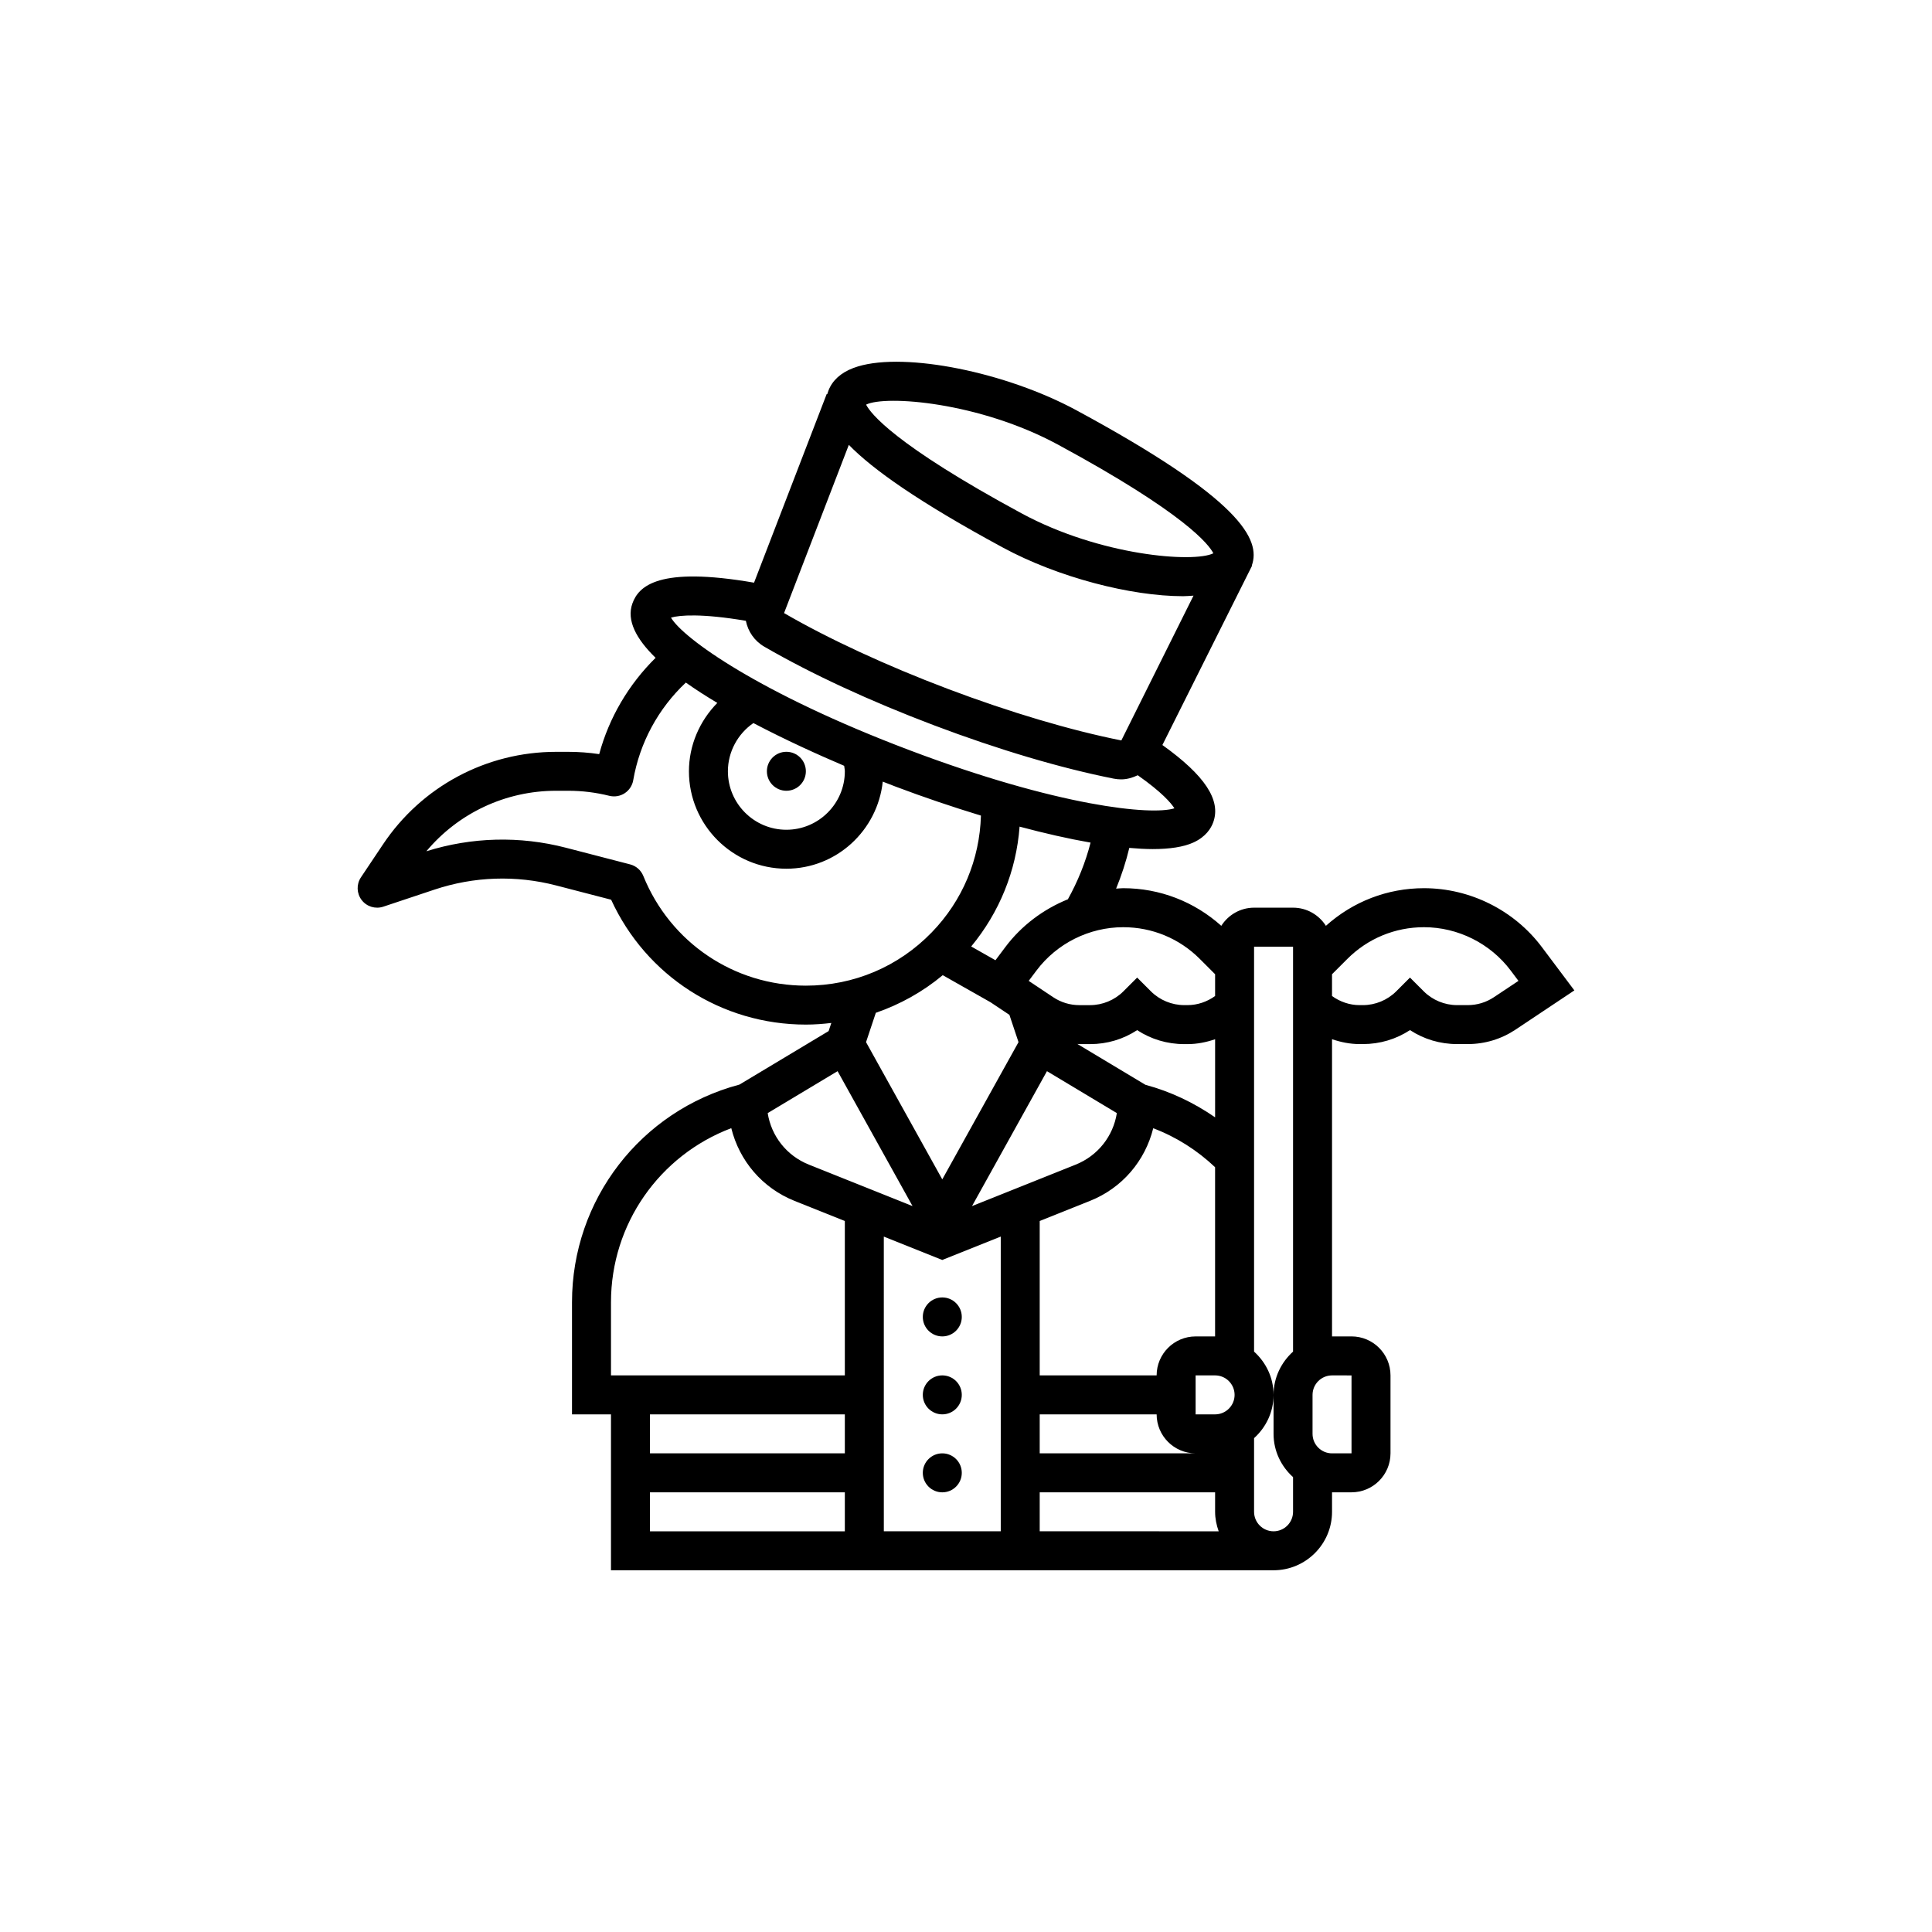 <?xml version="1.0" encoding="UTF-8"?>
<svg width="752pt" height="752pt" version="1.1" viewBox="0 0 752 752" xmlns="http://www.w3.org/2000/svg">
 <defs>
  <clipPath id="a">
   <path d="m139.21 140h473.58v472h-473.58z"/>
  </clipPath>
 </defs>
 <g clip-path="url(#a)">
  <path d="m600.16 368.66c-10.77-14.367-27.93-22.945-45.891-22.945-14.246 0-27.656 5.211-38.184 14.648-2.691-4.234-7.394-7.062-12.773-7.062h-15.172c-5.379 0-10.082 2.828-12.773 7.062-10.527-9.43-23.938-14.648-38.184-14.648-0.926 0-1.836 0.121-2.754 0.168 2.109-5.144 3.832-10.43 5.137-15.852 3.199 0.281 6.266 0.461 9.078 0.461 6.606 0 12.062-0.805 15.93-2.586 4.777-2.199 6.805-5.484 7.66-7.844 3.117-8.609-3.262-18.258-19.789-30.074l33.809-67.621c0.016-0.023 0.031-0.047 0.047-0.066 0.047-0.09 0.074-0.191 0.129-0.281l0.926-1.852-0.105-0.055c3.559-10.109-4.164-25.754-68.238-60.402-27.48-14.867-66.402-22.68-85.008-17.098-5.242 1.578-8.906 4.254-10.879 7.957-0.484 0.902-0.848 1.875-1.145 2.875l-0.203-0.074-28.277 73.426c-37.258-6.457-44.93 1.387-47.34 8.07-2.398 6.629 1.539 13.895 9.02 21.18-10.504 10.367-18.105 23.273-21.953 37.488-3.977-0.598-8.004-0.895-12.023-0.895h-4.742c-27.164 0-52.367 13.496-67.434 36.09l-8.547 12.773c-1.797 2.691-1.684 6.234 0.281 8.812 1.965 2.578 5.356 3.617 8.426 2.594l19.949-6.652c15.328-5.113 31.699-5.672 47.34-1.609l21.398 5.551c13.602 29.66 42.941 48.605 75.793 48.605 3.344 0 6.644-0.25 9.914-0.637l-1.055 3.164-34.719 20.828c-38.426 10.215-65.164 44.836-65.164 84.711v43.645h15.172v60.684h257.9c12.547 0 22.758-10.211 22.758-22.758v-7.586h7.586c8.367 0 15.172-6.805 15.172-15.172v-30.34c0-8.367-6.805-15.172-15.172-15.172h-7.586v-115.68c3.422 1.16 7 1.895 10.727 1.895h1.305c6.606 0 12.918-1.895 18.312-5.438 5.394 3.535 11.703 5.438 18.312 5.438h4.188c6.629 0 13.047-1.941 18.578-5.621l22.898-15.27zm-256.15 112.66 22.758 9.102 22.758-9.102v114.71h-45.512zm128.95-46.414c-8.238-5.695-17.348-10.043-27.102-12.66l-26.512-15.906c0.258 0.008 0.516 0.062 0.773 0.062h4.188c6.606 0 12.918-1.895 18.312-5.438 5.394 3.535 11.703 5.438 18.312 5.438h1.305c3.723 0 7.305-0.734 10.727-1.895zm-65.445-17.973 27.199 16.324c-1.41 8.973-7.394 16.605-16.043 20.062l-40.332 16.133zm57.859 148.76h-60.684v-15.172h45.512c0 8.367 6.805 15.172 15.172 15.172zm-60.684 15.172h68.27v7.586c0 2.672 0.547 5.203 1.395 7.586l-69.664-0.004zm60.684-30.344v-15.172h7.586c4.18 0 7.586 3.406 7.586 7.586 0 4.18-3.406 7.586-7.586 7.586zm0-30.34c-8.367 0-15.172 6.805-15.172 15.172h-45.512v-60.098l19.609-7.844c12.539-5.016 21.438-15.602 24.578-28.262 8.957 3.398 17.098 8.555 24.074 15.172v65.863zm1.633-146.93 5.953 5.953v8.48c-3.109 2.246-6.871 3.543-10.727 3.543h-1.305c-4.816 0-9.543-1.957-12.949-5.363l-5.359-5.356-5.363 5.363c-3.406 3.406-8.133 5.363-12.949 5.363h-4.188c-3.625 0-7.137-1.062-10.156-3.07l-9.559-6.371 3.012-4.012c7.926-10.574 20.547-16.879 33.762-16.879 11.266-0.012 21.863 4.375 29.828 12.348zm-51.355-23.219c-9.559 3.883-18.074 10.234-24.371 18.637l-3.816 5.09-9.445-5.356c11.016-13.312 17.551-29.445 18.836-46.648 9.672 2.586 19 4.719 27.633 6.219-1.977 7.699-4.957 15.078-8.836 22.059zm-3.875-176.98c49.746 26.906 58.848 39.035 60.5 42.312-7.594 3.785-43.988 1.031-74.664-15.559-49.746-26.906-58.848-39.035-60.5-42.312 7.602-3.762 43.996-1.023 74.664 15.559zm-81.383 0.105c9.328 9.582 27.254 22.285 60 39.996 21.445 11.598 49.844 18.918 70.125 18.91 1.434 0 2.691-0.152 4.035-0.219l-28.09 56.359c-19.629-3.898-43.609-11.02-67.508-20.055-23.832-9.004-46.512-19.5-63.777-29.516zm-40.082 68.48c0.82 4.117 3.309 7.828 7.168 10.066 18.312 10.613 41.172 21.199 66.113 30.629 25.023 9.457 49.199 16.629 69.922 20.746 0.957 0.191 1.926 0.281 2.883 0.281 2.269 0 4.438-0.645 6.449-1.609 9.512 6.684 13.016 10.887 14.277 12.871-8.836 2.844-45.102-0.691-103.09-22.613-58.477-22.105-88.203-43.617-92.867-51.609 3.285-0.977 11.953-1.676 29.148 1.238zm38.527 58.574c0 12.547-10.211 22.758-22.758 22.758-12.547 0-22.758-10.211-22.758-22.758 0-7.539 3.809-14.562 9.922-18.766 12.402 6.523 25.102 12.273 35.332 16.633 0.07 0.711 0.262 1.402 0.262 2.133zm-78.441 40.738c-0.902-2.223-2.801-3.898-5.129-4.5l-24.984-6.477c-17.938-4.656-36.676-4.172-54.332 1.371 12.441-14.867 30.836-23.551 50.488-23.551h4.742c5.379 0 10.758 0.66 15.98 1.965 2.039 0.5 4.211 0.152 5.977-1s2.973-2.988 3.328-5.059c2.519-14.594 9.73-27.891 20.48-38.016 3.793 2.684 7.934 5.34 12.258 7.918-6.894 7-11.051 16.504-11.051 26.609 0 20.914 17.016 37.926 37.926 37.926 19.531 0 35.477-14.898 37.516-33.898 2.281 0.902 4.043 1.57 5.059 1.957 10.762 4.066 22.012 7.867 33.156 11.266-0.5 17.082-7.16 33.086-19.145 45.445-12.973 13.379-30.379 20.746-49.008 20.746-27.93-0.004-52.762-16.77-63.262-42.703zm116.55 38.625 18.605 10.543 7.344 4.898 3.543 10.621-29.676 53.418-29.672-53.414 3.809-11.422c9.434-3.258 18.25-8.145 26.047-14.645zm-40.93 37.363 29.172 52.512-40.332-16.129c-8.648-3.457-14.633-11.082-16.043-20.062zm-88.203 89.941c0-30.461 18.895-57.199 46.824-67.758 3.133 12.668 12.039 23.273 24.582 28.293l19.617 7.84v60.098l-91.023 0.004zm91.023 43.645v15.172h-75.852v-15.172zm-75.852 30.344h75.852v15.172l-75.852-0.004zm273.07-45.512v30.34h-7.586c-4.18 0-7.586-3.406-7.586-7.586v-15.172c0-4.18 3.406-7.586 7.586-7.586zm-30.344 7.582v15.172c0 6.699 2.965 12.668 7.586 16.84v13.5c0 4.18-3.406 7.586-7.586 7.586s-7.586-3.406-7.586-7.586v-28.672c4.621-4.172 7.586-10.141 7.586-16.84 0-6.699-2.965-12.668-7.586-16.84v-157.62h15.172v157.62c-4.617 4.172-7.586 10.145-7.586 16.84zm85.762-154.79c-3.019 2.019-6.539 3.078-10.164 3.078h-4.188c-4.816 0-9.543-1.957-12.949-5.363l-5.363-5.359-5.363 5.363c-3.406 3.406-8.133 5.363-12.949 5.363h-1.305c-3.852 0-7.617-1.297-10.727-3.543v-8.48l5.953-5.953c7.973-7.973 18.57-12.355 29.84-12.355 13.215 0 25.836 6.312 33.762 16.879l3.012 4.012z"/>
 </g>
 <path d="m313.67 300.21c0 4.188-3.394 7.582-7.586 7.582-4.188 0-7.582-3.394-7.582-7.582 0-4.191 3.394-7.586 7.582-7.586 4.191 0 7.586 3.394 7.586 7.586"/>
 <path d="m374.36 512.59c0 4.188-3.394 7.586-7.586 7.586-4.188 0-7.586-3.398-7.586-7.586s3.398-7.586 7.586-7.586c4.191 0 7.586 3.398 7.586 7.586"/>
 <path d="m374.36 542.93c0 4.191-3.394 7.586-7.586 7.586-4.188 0-7.586-3.394-7.586-7.586 0-4.188 3.398-7.582 7.586-7.582 4.191 0 7.586 3.394 7.586 7.582"/>
 <path d="m374.36 573.28c0 4.188-3.394 7.586-7.586 7.586-4.188 0-7.586-3.398-7.586-7.586 0-4.191 3.398-7.586 7.586-7.586 4.191 0 7.586 3.394 7.586 7.586"/>
</svg>
